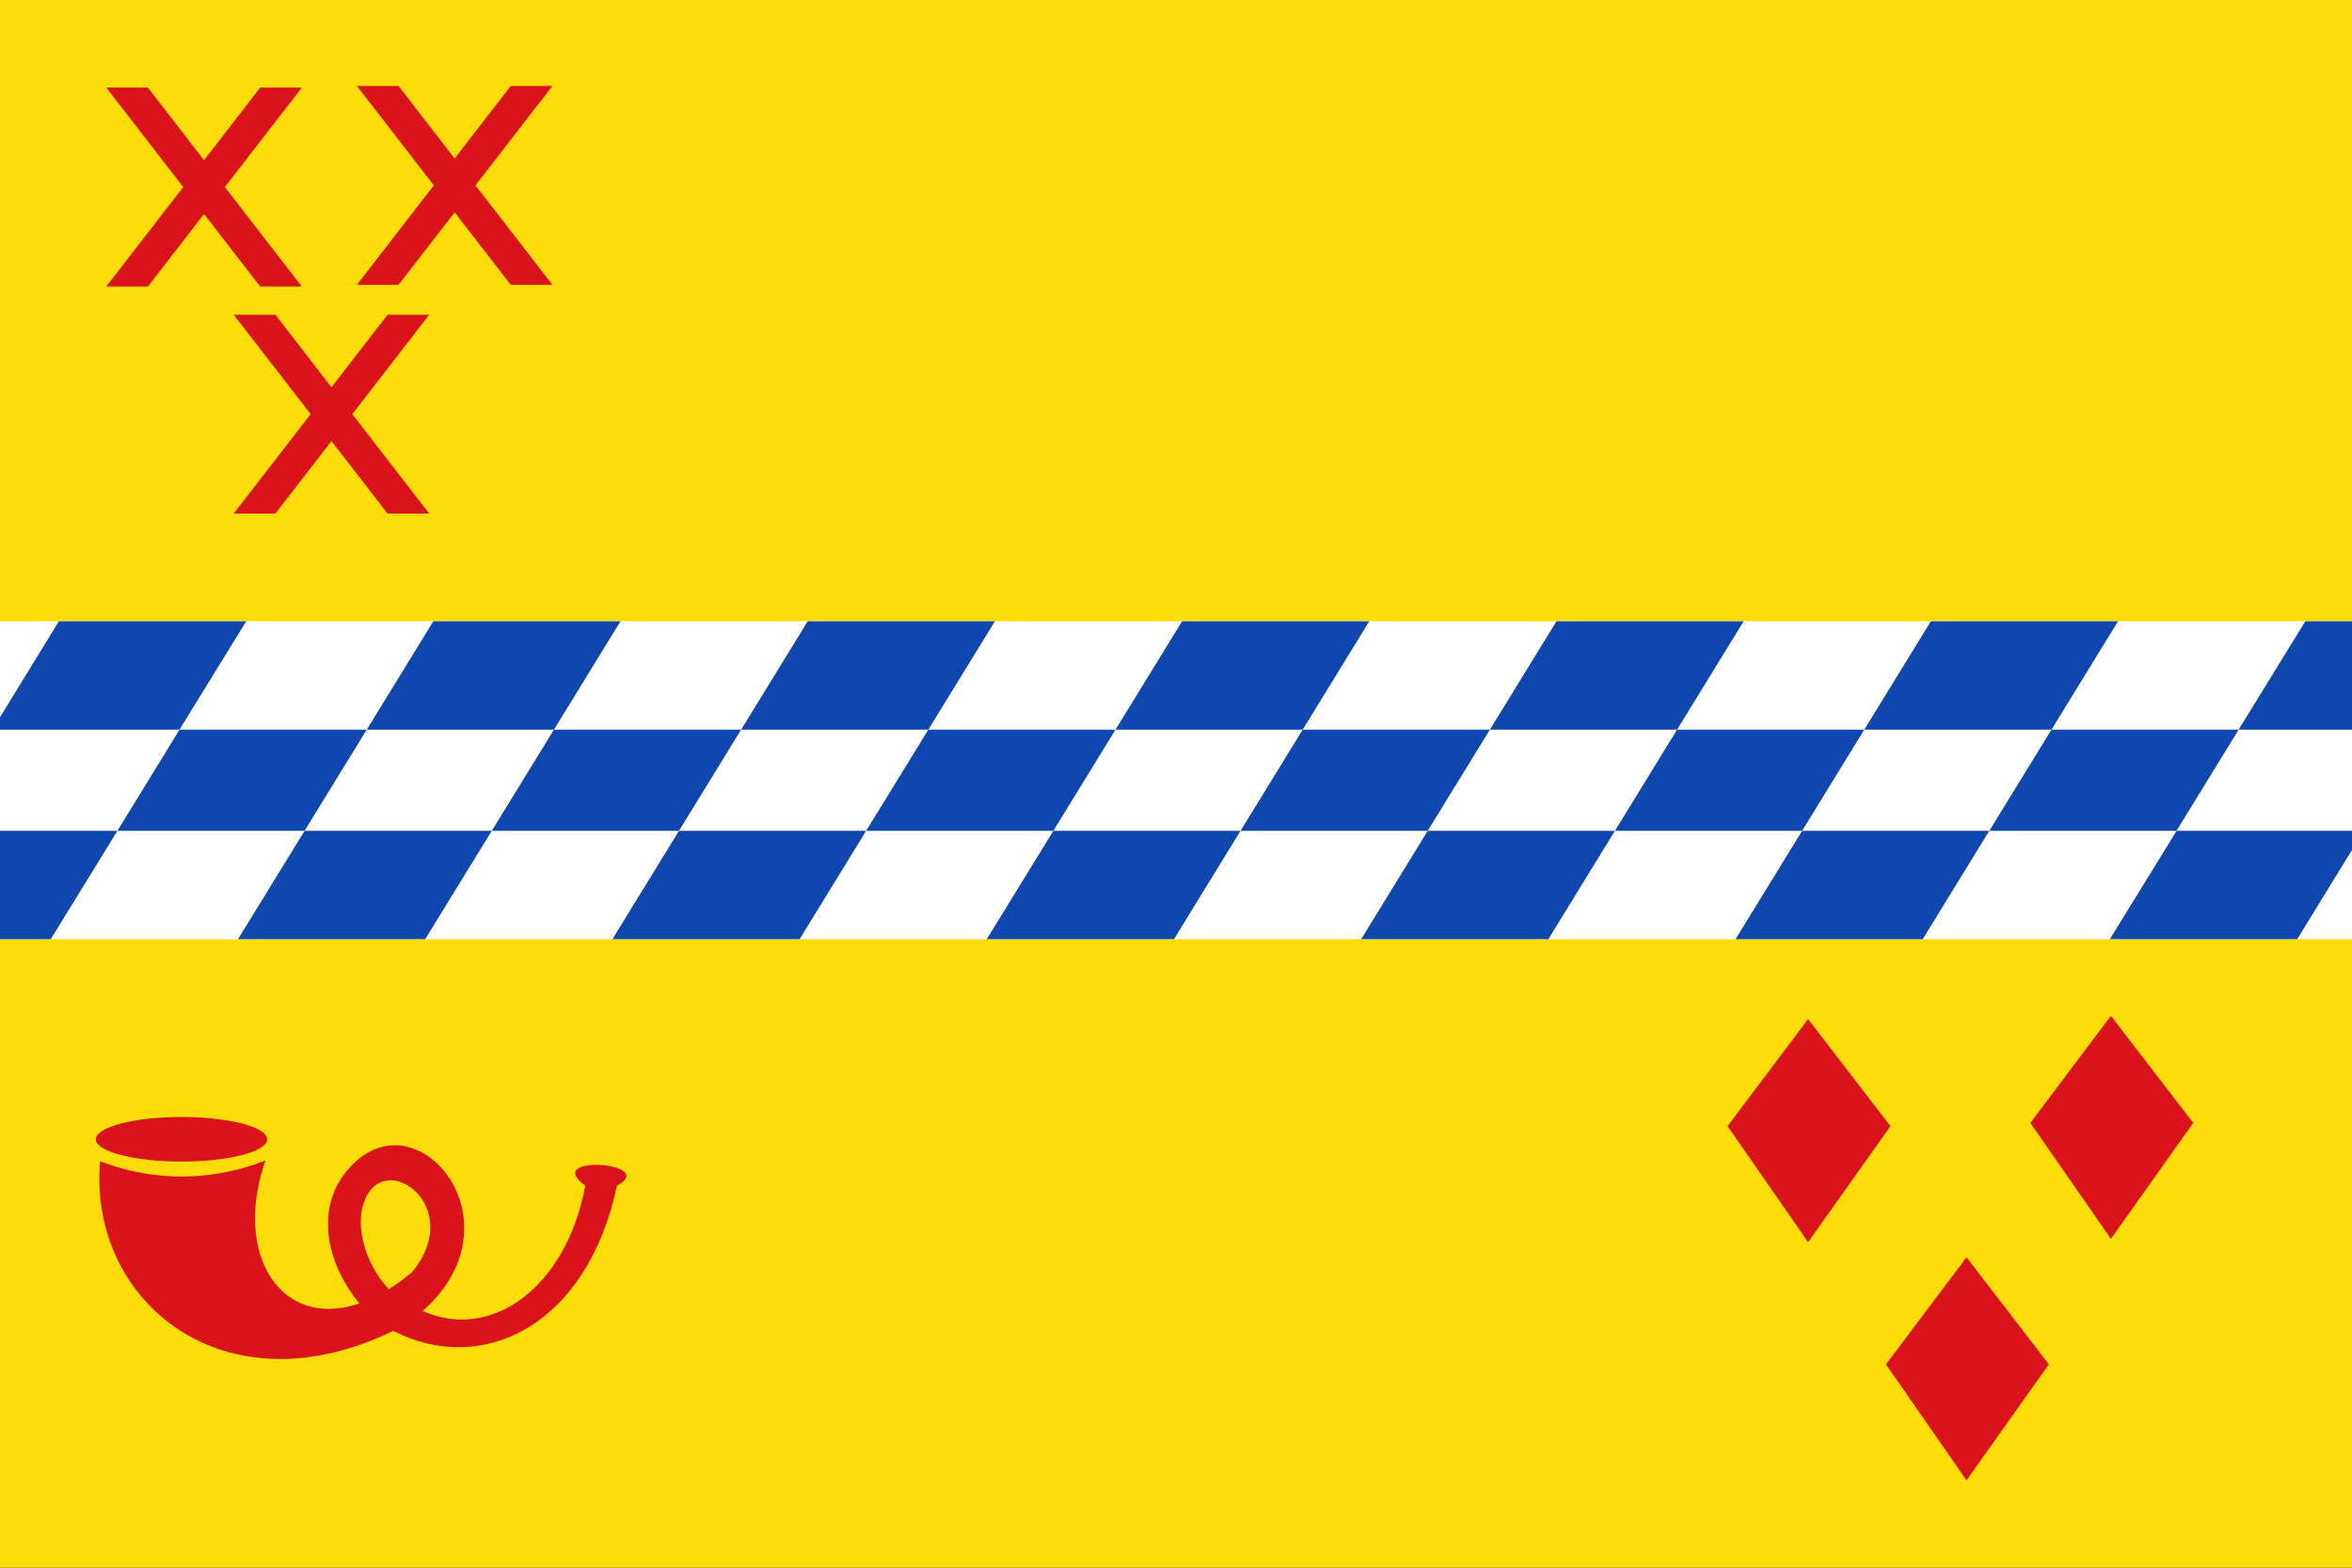 <svg width="600" height="400" viewBox="0 0 600 400" fill="none" xmlns="http://www.w3.org/2000/svg" xmlns:cgf="https://coding.garden/flags"><rect x="0" y="0" width="600" height="400" fill="#333333" stroke="none"/><g clip-path="url(#clip0_1_9903)">
<path d="M600 0H0V400H600V0Z" fill="#FCDD09"/>
<path d="M600 158.525H0V239.631H600V158.525Z" fill="white"/>
<path fill-rule="evenodd" clip-rule="evenodd" d="M15.011 158.525L0 183.007V186.175H45.782L62.807 158.525H15.011V158.525Z" fill="#0F47AF"/>
<path fill-rule="evenodd" clip-rule="evenodd" d="M0 211.981V239.631H12.941L29.965 211.981H0Z" fill="#0F47AF"/>
<path fill-rule="evenodd" clip-rule="evenodd" d="M45.803 186.175L29.95 211.981H77.702L93.554 186.175H45.803V186.175Z" fill="#0F47AF"/>
<path fill-rule="evenodd" clip-rule="evenodd" d="M110.54 158.525L93.556 186.175H141.308L158.292 158.525H110.54Z" fill="#0F47AF"/>
<path fill-rule="evenodd" clip-rule="evenodd" d="M77.704 211.982L60.72 239.632H108.472L125.455 211.981L77.704 211.982V211.982Z" fill="#0F47AF"/>
<path fill-rule="evenodd" clip-rule="evenodd" d="M141.309 186.175L125.456 211.981H173.208L189.06 186.175H141.309Z" fill="#0F47AF"/>
<path fill-rule="evenodd" clip-rule="evenodd" d="M206.045 158.525L189.062 186.175H236.813L253.797 158.525H206.045Z" fill="#0F47AF"/>
<path fill-rule="evenodd" clip-rule="evenodd" d="M173.21 211.982L156.226 239.632H203.978L220.961 211.981L173.21 211.982V211.982Z" fill="#0F47AF"/>
<path fill-rule="evenodd" clip-rule="evenodd" d="M236.814 186.175L220.961 211.981H268.713L284.564 186.175H236.814V186.175Z" fill="#0F47AF"/>
<path fill-rule="evenodd" clip-rule="evenodd" d="M301.55 158.525L284.566 186.175H332.318L349.302 158.525H301.55V158.525Z" fill="#0F47AF"/>
<path fill-rule="evenodd" clip-rule="evenodd" d="M268.715 211.982L251.731 239.632H299.483L316.467 211.981L268.715 211.982Z" fill="#0F47AF"/>
<path fill-rule="evenodd" clip-rule="evenodd" d="M332.32 186.175L316.467 211.981H364.219L380.071 186.175H332.32V186.175Z" fill="#0F47AF"/>
<path fill-rule="evenodd" clip-rule="evenodd" d="M397.056 158.525L380.072 186.175H427.824L444.808 158.525H397.056Z" fill="#0F47AF"/>
<path fill-rule="evenodd" clip-rule="evenodd" d="M364.22 211.982L347.236 239.632H394.988L411.972 211.981L364.22 211.982Z" fill="#0F47AF"/>
<path fill-rule="evenodd" clip-rule="evenodd" d="M427.825 186.175L411.973 211.981H459.724L475.576 186.175H427.825Z" fill="#0F47AF"/>
<path fill-rule="evenodd" clip-rule="evenodd" d="M492.561 158.525L475.577 186.175H523.329L540.313 158.525H492.561Z" fill="#0F47AF"/>
<path fill-rule="evenodd" clip-rule="evenodd" d="M459.726 211.982L442.742 239.632H490.494L507.477 211.981L459.726 211.982V211.982Z" fill="#0F47AF"/>
<path fill-rule="evenodd" clip-rule="evenodd" d="M523.33 186.175L507.478 211.981H555.23L571.081 186.175H523.33V186.175Z" fill="#0F47AF"/>
<path fill-rule="evenodd" clip-rule="evenodd" d="M588.094 158.525L571.069 186.175H600V158.525H588.094Z" fill="#0F47AF"/>
<path fill-rule="evenodd" clip-rule="evenodd" d="M555.253 211.981L538.229 239.631H586.024L600 216.878V211.981H555.253V211.981Z" fill="#0F47AF"/>
<path d="M440.704 287.344L461.252 260.03L482.257 287.344L461.252 316.934L440.704 287.344Z" fill="#DA131B"/>
<path d="M517.95 286.509L538.498 259.195L559.503 286.509L538.498 316.099L517.95 286.509Z" fill="#DA131B"/>
<path d="M481.115 348.116L501.663 320.803L522.668 348.116L501.663 377.706L481.115 348.116Z" fill="#DA131B"/>
<path fill-rule="evenodd" clip-rule="evenodd" d="M68.152 290.693C68.152 292.201 65.85 293.647 61.752 294.714C57.655 295.78 52.098 296.379 46.303 296.379C40.509 296.379 34.952 295.78 30.854 294.714C26.757 293.647 24.455 292.201 24.455 290.693C24.455 289.184 26.757 287.738 30.854 286.671C34.952 285.605 40.509 285.006 46.303 285.006C52.098 285.006 57.655 285.605 61.752 286.671C65.85 287.738 68.152 289.184 68.152 290.693V290.693Z" fill="#DA131B"/>
<path d="M25.531 296.272C43.585 303.317 59.845 299.359 67.721 296.058C57.556 325.341 77.971 347.305 105.177 324.544C118.801 307.816 98.356 293.233 93.153 306.031C90.192 312.578 93.286 323.513 100.317 330.104L93.394 334.508C83.567 324.195 78.831 307.281 90.666 296.445C107.656 280.769 132.996 312.31 107.829 334.491C125.106 342.312 144.42 328.754 149.318 302.541C138 294.34 168.314 296.625 157.385 302.541C149.708 338.528 122.886 351.169 100.307 339.566C57.066 360.655 22.455 332.03 25.531 296.272V296.272Z" fill="#DA131B"/>
<path fill-rule="evenodd" clip-rule="evenodd" d="M27.117 22.359H37.74L52.053 40.882L66.366 22.359H76.989L57.364 47.728L76.989 73.097H66.366L52.053 54.607L37.74 73.097H27.117L46.742 47.728L27.117 22.359Z" fill="#DA131B"/>
<path fill-rule="evenodd" clip-rule="evenodd" d="M91.048 21.931H101.67L115.984 40.453L130.297 21.931H140.919L121.295 47.3L140.919 72.668H130.297L115.984 54.179L101.67 72.668H91.048L110.672 47.3L91.048 21.931V21.931Z" fill="#DA131B"/>
<path fill-rule="evenodd" clip-rule="evenodd" d="M59.621 80.301H70.244L84.557 98.823L98.87 80.301H109.493L89.868 105.67L109.493 131.038H98.87L84.557 112.549L70.244 131.038H59.621L79.246 105.67L59.621 80.301Z" fill="#DA131B"/>
</g>
<defs>
<clipPath id="clip0_1_9903">
<rect width="600" height="400" fill="white"/>
</clipPath>
</defs>
</svg>
